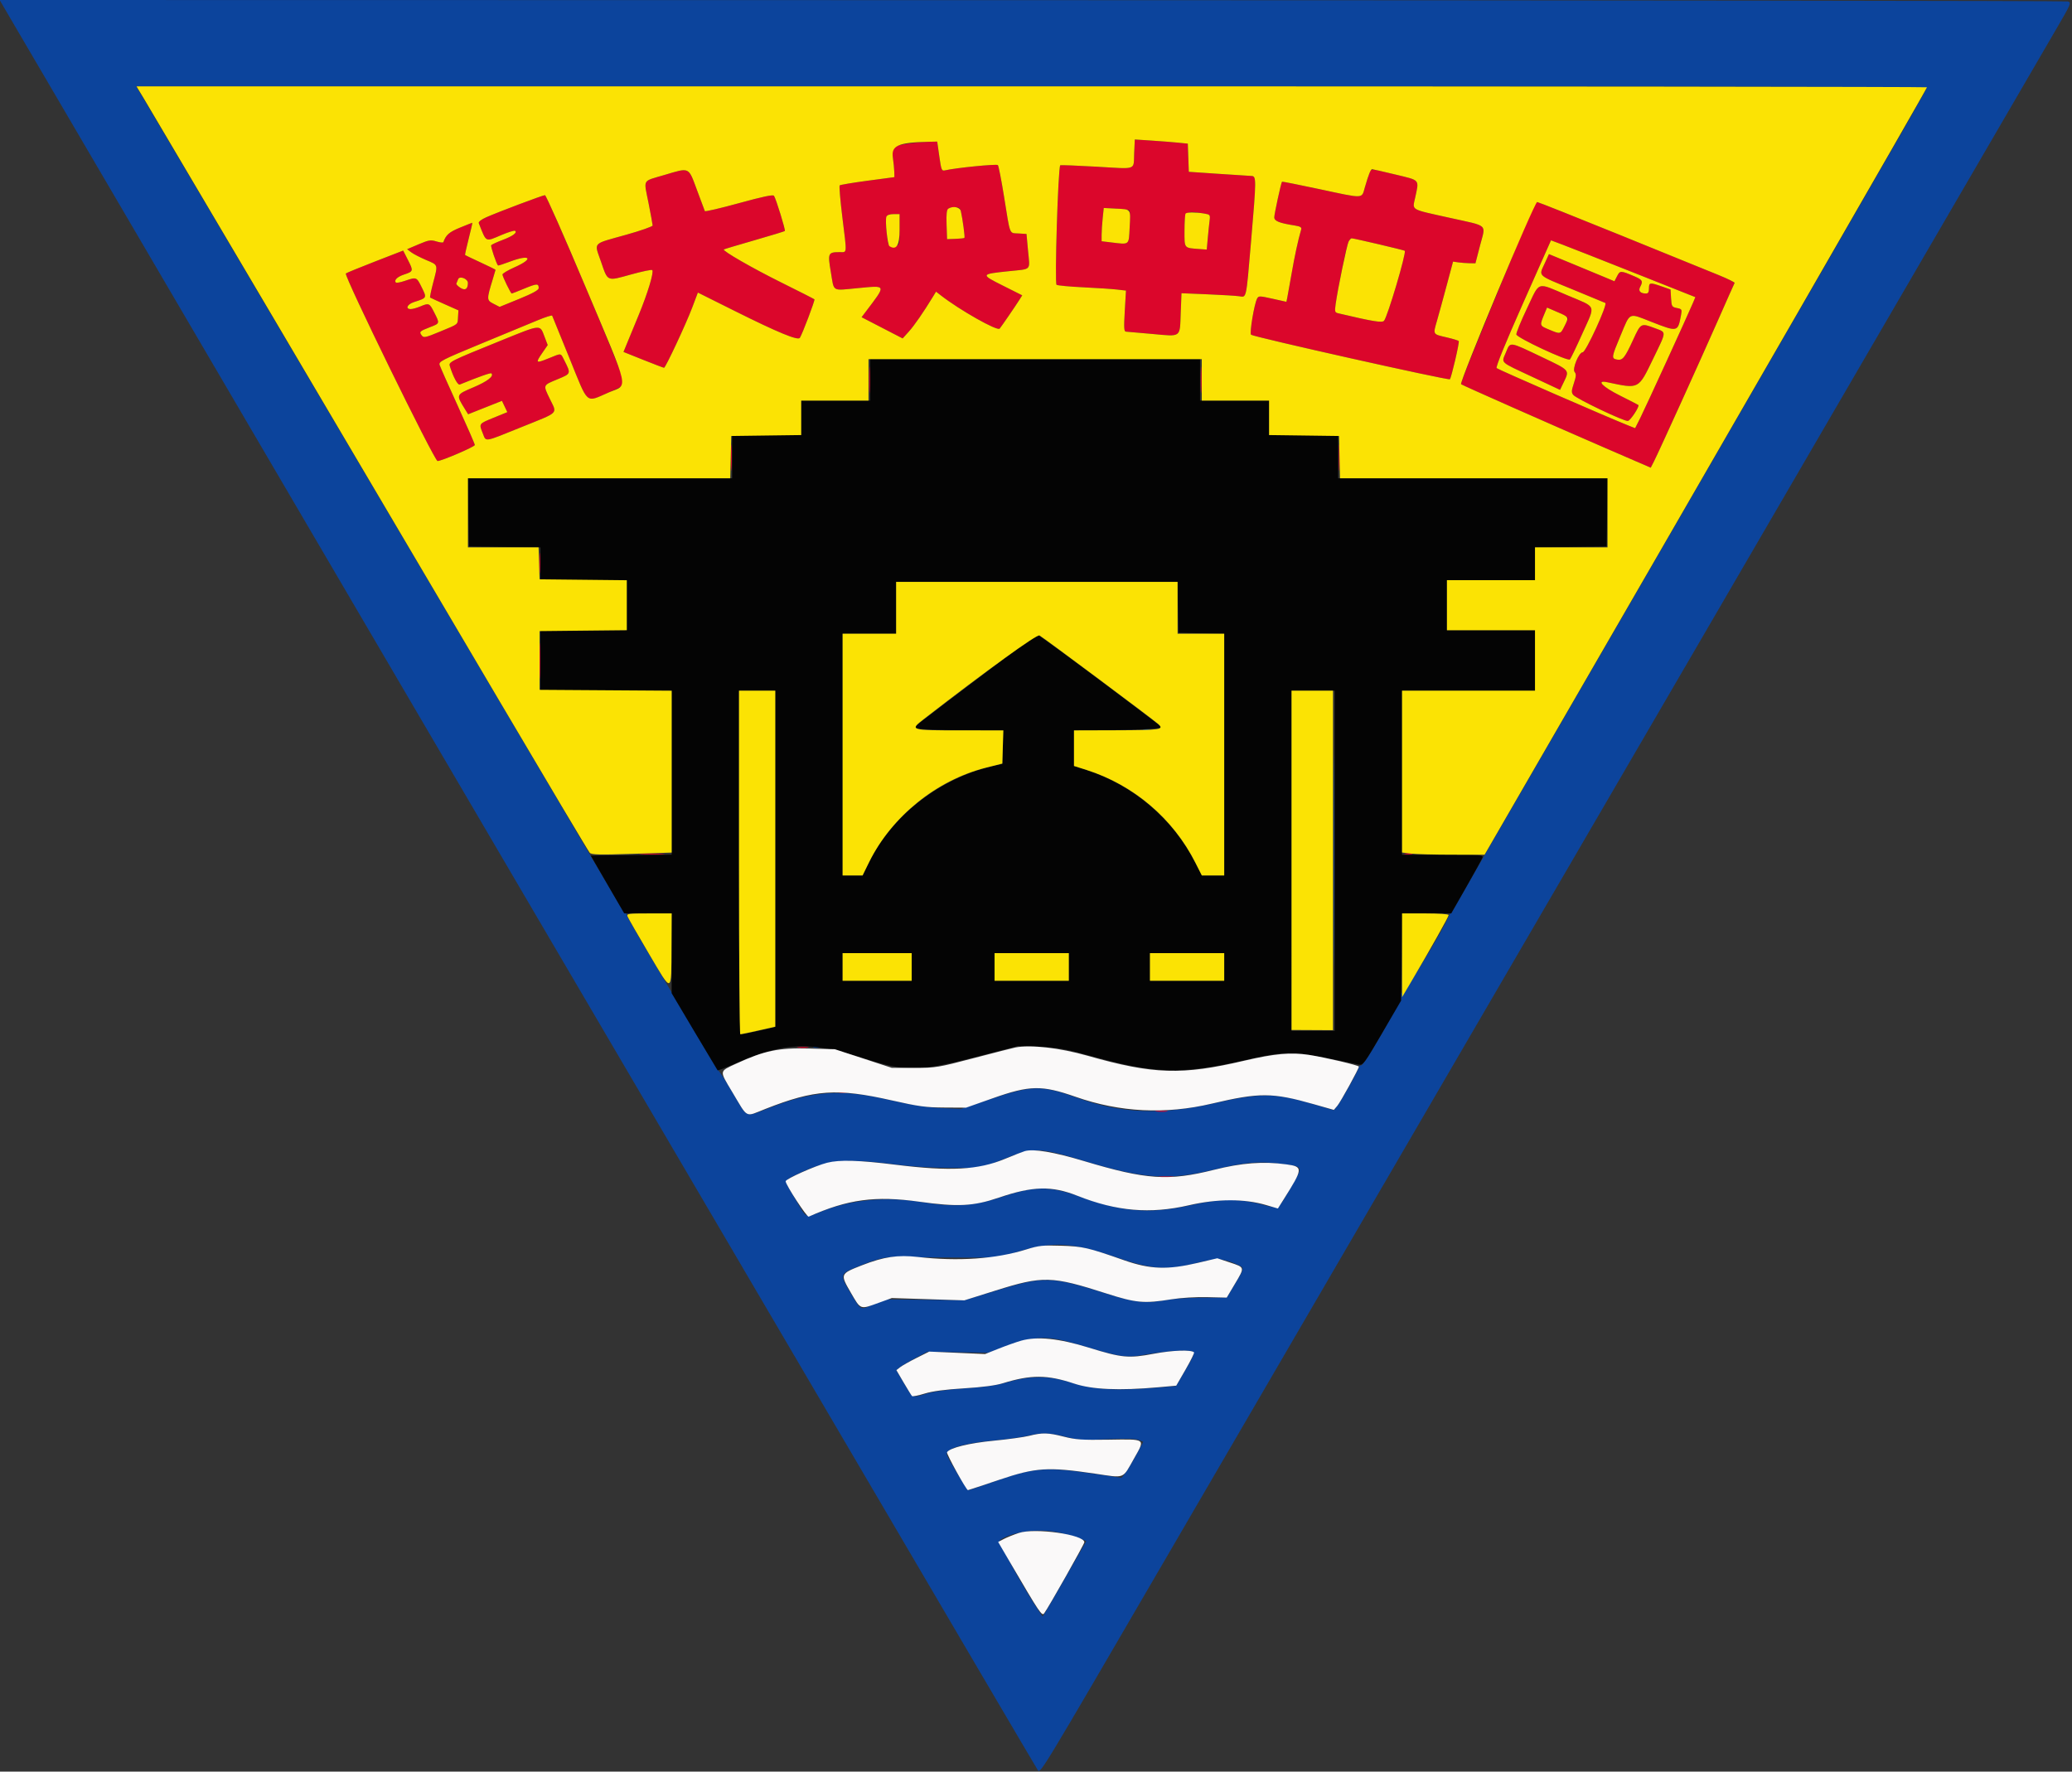 <svg id="svg" version="1.1" xmlns="http://www.w3.org/2000/svg" xmlns:xlink="http://www.w3.org/1999/xlink" width="400" height="342" viewBox="0, 0, 400,342"><rect x="0" y="0" width="400" height="342" fill="#333333" stroke="none"/><g id="svgg"><path id="path0" d="M0.856 1.583 C 1.361 2.454,16.321 27.992,34.100 58.333 C 51.879 88.675,72.578 124.000,80.097 136.833 C 87.617 149.667,99.049 169.167,105.504 180.167 C 111.958 191.167,132.990 227.017,152.242 259.833 C 183.847 313.709,199.452 340.269,200.319 341.667 C 200.826 342.484,200.560 342.923,224.582 301.667 C 237.232 279.942,255.229 249.042,264.576 233.000 C 302.794 167.404,357.333 73.731,378.498 37.333 C 387.079 22.575,395.416 8.250,397.024 5.500 C 399.788 0.772,399.907 0.488,399.223 0.283 C 398.826 0.164,308.823 0.052,199.218 0.033 L -0.063 -0.000 0.856 1.583 M371.890 17.139 C 371.663 17.731,366.915 26.023,351.069 53.500 C 330.768 88.703,290.430 158.522,287.999 162.667 C 286.762 164.775,284.510 168.675,282.994 171.333 C 281.479 173.992,280.137 176.242,280.012 176.333 C 279.887 176.425,279.684 176.772,279.561 177.105 C 278.732 179.348,270.830 192.307,270.618 191.771 C 270.445 191.331,270.374 191.462,270.357 192.252 C 270.329 193.518,263.446 205.667,262.756 205.667 C 262.524 205.667,262.333 205.812,262.333 205.989 C 262.333 206.452,258.959 212.537,258.167 213.504 L 257.500 214.318 253.608 213.174 C 246.087 210.966,243.326 210.940,234.333 212.995 C 224.344 215.279,216.391 214.965,208.024 211.957 C 201.027 209.442,199.319 209.469,191.044 212.233 L 185.500 214.084 181.667 213.911 C 178.842 213.783,176.210 213.368,171.667 212.334 C 162.341 210.212,157.075 210.554,148.643 213.830 C 143.734 215.737,144.416 215.985,141.641 211.282 C 140.304 209.019,139.039 207.017,138.828 206.833 C 138.617 206.650,136.459 203.125,134.033 199.000 C 128.840 190.172,129.949 192.049,125.015 183.737 C 122.807 180.018,121.000 176.843,121.000 176.682 C 121.000 176.521,120.875 176.339,120.723 176.278 C 120.570 176.217,119.396 174.367,118.114 172.167 C 114.445 165.872,27.284 18.254,26.742 17.417 L 26.257 16.667 199.164 16.667 C 348.255 16.667,372.046 16.732,371.890 17.139 M257.494 166.167 C 257.494 184.317,257.534 191.693,257.583 182.558 C 257.633 173.423,257.633 158.573,257.583 149.558 C 257.534 140.543,257.494 148.017,257.494 166.167 M220.750 140.896 C 221.071 140.980,221.596 140.980,221.917 140.896 C 222.237 140.813,221.975 140.744,221.333 140.744 C 220.692 140.744,220.429 140.813,220.750 140.896 M157.083 202.230 C 157.404 202.314,157.929 202.314,158.250 202.230 C 158.571 202.146,158.308 202.077,157.667 202.077 C 157.025 202.077,156.762 202.146,157.083 202.230 M208.833 223.986 C 220.677 227.576,225.548 227.928,234.282 225.822 C 240.212 224.392,242.887 224.140,246.903 224.633 C 251.771 225.231,251.633 224.981,249.320 229.023 C 246.671 233.652,247.052 233.426,243.500 232.491 C 239.159 231.348,235.465 231.396,229.780 232.667 C 222.069 234.391,216.676 233.988,208.719 231.095 C 202.775 228.934,199.824 228.920,193.500 231.021 C 188.115 232.810,184.251 233.096,178.462 232.134 C 171.276 230.940,164.482 231.525,158.684 233.836 C 155.333 235.172,155.823 235.396,153.532 231.481 C 151.243 227.573,151.195 228.002,154.083 226.602 C 159.623 223.915,163.403 223.566,173.167 224.838 C 176.066 225.215,180.043 225.452,183.667 225.461 L 189.500 225.477 193.833 223.731 C 199.431 221.476,200.622 221.496,208.833 223.986 M215.187 242.622 C 222.512 245.110,225.183 245.309,231.106 243.805 C 234.800 242.868,236.093 242.901,238.569 243.996 C 240.333 244.777,240.338 244.655,238.417 247.859 L 236.833 250.500 232.167 250.520 C 229.600 250.532,226.525 250.718,225.333 250.935 C 221.215 251.683,219.136 251.476,213.758 249.782 C 202.881 246.357,201.588 246.318,192.348 249.134 L 186.195 251.008 178.514 250.921 L 170.833 250.833 168.757 251.750 C 166.027 252.955,166.285 253.065,164.356 249.870 C 162.091 246.121,162.114 245.958,165.083 244.727 C 169.823 242.763,171.154 242.493,175.333 242.652 C 177.442 242.732,182.242 242.790,186.000 242.782 L 192.833 242.766 196.833 241.556 C 203.200 239.628,207.031 239.851,215.187 242.622 M208.000 259.515 C 216.471 262.055,217.291 262.179,221.115 261.504 C 225.146 260.792,229.653 260.520,230.292 260.949 C 230.658 261.195,230.375 261.894,228.894 264.412 L 227.037 267.566 223.435 267.866 C 215.558 268.523,211.242 268.296,207.167 267.009 C 202.531 265.545,199.159 265.496,194.500 266.826 C 192.327 267.447,190.075 267.776,186.333 268.020 C 183.092 268.231,180.340 268.601,178.948 269.012 C 175.993 269.884,176.269 270.005,174.543 267.083 L 173.017 264.500 173.759 263.924 C 174.166 263.607,175.522 262.806,176.772 262.144 L 179.044 260.941 184.939 261.045 L 190.833 261.150 194.667 259.744 C 199.776 257.869,202.364 257.825,208.000 259.515 M205.727 277.369 C 208.160 278.000,208.966 278.048,213.635 277.840 C 217.123 277.684,219.142 277.728,219.773 277.971 L 220.712 278.334 219.273 281.010 C 218.481 282.481,217.533 284.047,217.167 284.490 L 216.500 285.294 210.833 284.456 C 202.133 283.169,199.356 283.372,192.543 285.789 C 189.634 286.822,187.126 287.667,186.971 287.667 C 186.703 287.667,183.249 282.038,182.803 280.875 C 182.371 279.748,185.779 278.665,191.423 278.135 C 194.215 277.873,197.325 277.452,198.333 277.199 C 200.980 276.537,202.665 276.575,205.727 277.369 M205.142 296.015 C 206.572 296.389,208.184 296.877,208.723 297.098 L 209.704 297.500 205.993 304.000 C 203.952 307.575,202.055 310.853,201.778 311.284 L 201.274 312.067 200.519 310.950 C 197.519 306.512,192.620 297.567,193.040 297.295 C 195.780 295.521,201.105 294.957,205.142 296.015 " stroke="none" fill="#0c449c" fill-rule="evenodd"></path><path id="path1" d="M218.952 29.603 C 218.801 32.934,219.648 32.635,211.667 32.177 C 207.908 31.962,204.766 31.839,204.683 31.905 C 204.267 32.233,203.571 54.735,203.969 54.981 C 204.197 55.122,206.509 55.339,209.108 55.464 C 211.707 55.590,214.629 55.783,215.601 55.894 L 217.368 56.096 217.137 60.048 C 216.946 63.307,216.987 64.004,217.369 64.025 C 217.625 64.038,219.933 64.241,222.500 64.475 C 228.105 64.985,227.756 65.241,227.938 60.475 L 228.086 56.607 233.126 56.817 C 235.899 56.932,238.642 57.100,239.224 57.190 C 240.663 57.413,240.548 57.937,241.491 46.909 C 242.560 34.402,242.563 34.010,241.583 33.967 C 241.171 33.949,238.283 33.762,235.167 33.551 L 229.500 33.167 229.404 30.448 L 229.307 27.729 227.404 27.538 C 226.357 27.434,224.054 27.253,222.287 27.137 L 219.074 26.926 218.952 29.603 M175.500 27.699 C 172.217 28.167,172.068 28.295,172.365 30.384 C 172.504 31.365,172.629 32.623,172.642 33.181 L 172.667 34.195 167.489 34.886 C 164.642 35.266,162.216 35.673,162.099 35.790 C 161.982 35.907,162.214 38.664,162.615 41.918 C 163.523 49.293,163.572 48.666,162.083 48.672 C 159.849 48.681,159.770 48.859,160.391 52.508 C 161.063 56.457,160.468 56.103,165.621 55.621 C 171.216 55.097,171.143 54.872,167.111 60.201 L 166.328 61.236 170.292 63.285 L 174.256 65.333 175.454 64.008 C 176.502 62.847,178.306 60.238,180.134 57.235 L 180.702 56.303 181.601 57.004 C 185.259 59.855,192.534 63.970,192.984 63.442 C 193.311 63.058,196.075 59.026,196.769 57.922 L 197.342 57.010 193.608 55.137 C 189.272 52.963,189.286 52.926,194.657 52.364 C 199.267 51.882,198.828 52.336,198.467 48.422 L 198.167 45.167 196.615 45.066 C 194.796 44.949,195.067 45.648,193.812 37.833 C 193.312 34.717,192.784 32.034,192.640 31.872 C 192.411 31.615,184.490 32.402,182.455 32.884 C 181.792 33.041,181.715 32.856,181.337 30.193 L 180.931 27.333 179.216 27.374 C 178.272 27.396,176.600 27.543,175.500 27.699 M128.275 33.775 C 123.900 35.076,124.260 34.447,125.193 39.167 C 125.627 41.367,125.987 43.328,125.992 43.526 C 125.996 43.723,123.683 44.534,120.851 45.328 C 114.206 47.192,114.696 46.667,116.018 50.503 C 117.370 54.423,117.084 54.301,121.829 52.987 C 123.955 52.398,125.793 52.015,125.914 52.136 C 126.278 52.500,125.046 56.589,123.292 60.833 C 122.383 63.033,121.353 65.533,121.002 66.388 L 120.365 67.943 124.184 69.472 C 126.285 70.312,128.088 71.000,128.192 71.000 C 128.483 71.000,132.447 62.524,133.653 59.324 L 134.725 56.481 141.779 60.002 C 150.165 64.187,154.046 65.791,154.412 65.224 C 154.906 64.457,157.376 57.931,157.227 57.783 C 157.144 57.700,154.246 56.228,150.788 54.513 C 145.245 51.763,139.453 48.432,139.735 48.156 C 139.789 48.102,142.430 47.312,145.603 46.398 C 148.777 45.485,151.438 44.673,151.516 44.595 C 151.679 44.432,149.808 38.367,149.419 37.795 C 149.242 37.535,147.218 37.960,142.667 39.214 C 139.093 40.198,136.124 40.890,136.070 40.752 C 136.016 40.613,135.329 38.775,134.545 36.667 C 132.867 32.156,133.201 32.311,128.275 33.775 M264.338 33.488 C 264.166 33.940,263.784 35.140,263.489 36.155 C 262.832 38.413,263.498 38.388,254.627 36.492 C 250.747 35.662,247.537 35.025,247.493 35.075 C 247.309 35.289,246.000 41.311,246.000 41.945 C 246.000 42.679,246.948 43.062,249.925 43.530 C 251.025 43.703,251.314 43.878,251.193 44.294 C 250.600 46.324,249.934 49.392,249.340 52.833 C 248.960 55.033,248.579 57.155,248.494 57.548 L 248.338 58.262 245.662 57.666 C 243.147 57.105,242.968 57.103,242.683 57.637 C 242.128 58.673,241.186 64.321,241.518 64.619 C 242.002 65.051,279.631 73.480,279.896 73.215 C 280.193 72.919,281.795 66.017,281.611 65.833 C 281.495 65.718,280.467 65.406,279.326 65.139 C 276.540 64.489,276.630 64.641,277.414 61.913 C 277.795 60.586,278.648 57.475,279.310 55.000 L 280.513 50.500 281.506 50.647 C 282.053 50.728,283.025 50.803,283.667 50.814 L 284.833 50.833 285.739 47.339 C 286.825 43.146,287.486 43.742,279.872 42.049 C 272.111 40.324,272.665 40.646,273.196 38.167 C 273.968 34.561,274.222 34.862,269.407 33.697 C 264.304 32.463,264.721 32.480,264.338 33.488 M100.167 39.453 C 93.633 41.931,92.231 42.588,92.427 43.081 C 93.944 46.895,93.604 46.720,96.831 45.358 C 98.103 44.821,99.268 44.460,99.421 44.554 C 99.949 44.881,98.972 45.596,96.983 46.340 C 95.884 46.751,94.912 47.206,94.822 47.352 C 94.688 47.568,95.831 50.941,96.143 51.254 C 96.192 51.303,97.232 50.965,98.456 50.504 C 102.401 49.020,103.125 49.923,99.333 51.598 C 98.050 52.165,97.000 52.792,97.000 52.992 C 97.000 53.383,98.602 56.667,98.793 56.667 C 98.856 56.667,99.967 56.230,101.262 55.696 C 103.655 54.709,104.004 54.702,103.995 55.639 C 103.992 55.997,102.779 56.661,100.220 57.704 L 96.450 59.241 95.258 58.630 C 93.934 57.950,93.931 57.821,95.150 53.833 C 95.430 52.917,95.661 52.128,95.663 52.081 C 95.665 52.033,94.363 51.392,92.770 50.656 C 91.177 49.920,89.834 49.279,89.787 49.231 C 89.739 49.183,90.052 47.762,90.482 46.072 C 90.912 44.382,91.227 43.000,91.182 43.000 C 91.138 43.000,90.066 43.424,88.801 43.942 C 86.716 44.795,86.099 45.334,85.589 46.745 C 85.540 46.880,84.941 46.818,84.258 46.608 C 83.153 46.268,82.773 46.330,80.804 47.167 L 78.591 48.107 79.379 48.704 C 79.812 49.032,81.104 49.700,82.250 50.188 C 84.639 51.205,84.567 50.976,83.620 54.587 C 83.222 56.102,82.958 57.386,83.032 57.441 C 83.106 57.496,84.367 58.075,85.833 58.727 L 88.500 59.913 88.421 61.175 C 88.322 62.736,88.633 62.482,84.945 64.014 C 82.146 65.175,81.793 65.252,81.427 64.770 C 80.884 64.054,80.995 63.940,82.969 63.177 C 84.940 62.414,84.921 62.479,83.828 60.322 C 82.898 58.488,82.820 58.454,81.115 59.167 C 80.457 59.442,79.637 59.667,79.293 59.667 C 78.191 59.667,78.623 58.733,79.917 58.315 C 82.448 57.499,82.427 57.539,81.423 55.492 C 80.425 53.457,80.414 53.453,78.208 54.204 C 77.340 54.500,76.545 54.656,76.441 54.552 C 76.005 54.116,76.685 53.434,77.981 53.006 C 79.817 52.400,79.840 52.319,78.762 50.198 L 77.833 48.371 72.396 50.484 C 69.406 51.645,66.871 52.684,66.764 52.792 C 66.357 53.199,83.863 88.999,84.471 89.001 C 85.237 89.005,91.667 86.242,91.667 85.909 C 91.667 85.717,90.187 82.321,88.380 78.363 C 86.572 74.405,84.992 70.848,84.870 70.458 C 84.665 69.802,85.269 69.492,92.907 66.334 C 97.450 64.456,102.367 62.423,103.833 61.816 C 105.300 61.209,106.543 60.814,106.596 60.939 C 106.648 61.064,108.154 64.767,109.942 69.167 C 113.676 78.356,112.952 77.729,117.547 75.747 C 120.172 74.614,120.494 74.382,120.442 73.653 C 120.356 72.426,105.633 37.665,105.203 37.675 C 105.000 37.680,102.733 38.480,100.167 39.453 M295.570 40.917 C 294.642 42.998,287.274 60.848,283.980 68.995 C 282.857 71.774,281.993 74.104,282.060 74.171 C 282.239 74.350,299.034 81.782,309.588 86.353 L 318.676 90.289 319.301 89.061 C 320.270 87.159,328.223 69.633,331.657 61.833 C 333.352 57.983,334.796 54.738,334.866 54.621 C 334.936 54.504,333.532 53.813,331.746 53.085 C 312.521 45.241,297.013 39.000,296.749 39.000 C 296.570 39.000,296.040 39.862,295.570 40.917 M185.491 40.750 C 185.840 42.292,186.312 45.799,186.187 45.924 C 186.116 45.995,185.332 46.079,184.445 46.110 L 182.833 46.167 182.736 43.362 C 182.630 40.322,182.783 40.014,184.410 40.005 C 185.084 40.001,185.365 40.195,185.491 40.750 M218.038 40.617 C 218.150 40.736,218.169 42.221,218.080 43.917 C 217.896 47.420,218.138 47.231,214.417 46.784 L 212.667 46.574 212.667 45.336 C 212.667 44.655,212.760 43.209,212.873 42.124 L 213.079 40.149 215.456 40.275 C 216.764 40.344,217.925 40.498,218.038 40.617 M232.414 41.213 C 233.625 41.414,233.656 41.455,233.507 42.626 C 233.422 43.290,233.265 44.812,233.158 46.007 L 232.963 48.181 231.565 48.076 C 228.518 47.847,228.667 48.028,228.667 44.549 C 228.667 40.687,228.755 40.609,232.414 41.213 M173.667 44.327 C 173.667 47.224,173.640 47.327,172.852 47.525 C 171.605 47.838,171.408 47.527,171.156 44.838 C 170.862 41.699,171.001 41.333,172.490 41.333 L 173.667 41.333 173.667 44.327 M266.109 47.142 C 268.827 47.764,271.114 48.336,271.192 48.414 C 271.540 48.762,267.843 61.227,267.182 61.933 C 266.795 62.347,265.092 62.067,258.398 60.492 C 257.481 60.276,257.505 59.968,259.034 52.218 C 259.975 47.453,260.420 45.994,260.928 46.006 C 261.059 46.009,263.391 46.520,266.109 47.142 M315.560 52.707 L 327.287 57.364 326.820 58.481 C 325.903 60.676,317.573 78.869,316.626 80.746 L 315.661 82.659 314.247 82.097 C 310.238 80.504,289.202 71.335,288.928 71.061 C 288.725 70.858,290.578 66.308,294.015 58.569 L 299.420 46.396 301.627 47.224 C 302.840 47.679,309.110 50.146,315.560 52.707 M298.171 50.919 C 297.045 53.377,296.671 53.038,303.675 55.907 C 307.062 57.294,309.870 58.456,309.914 58.490 C 310.355 58.822,306.144 68.000,305.550 68.000 C 304.808 68.000,303.484 71.211,303.980 71.809 C 304.314 72.212,304.285 72.639,303.833 74.000 C 303.360 75.424,303.342 75.777,303.719 76.239 C 304.336 76.993,313.579 81.399,314.268 81.266 C 314.776 81.169,316.564 78.439,316.286 78.185 C 316.220 78.125,314.629 77.308,312.750 76.369 C 309.368 74.678,308.053 73.318,310.250 73.783 C 316.503 75.106,316.244 75.239,319.176 69.184 C 321.774 63.820,321.753 64.205,319.487 63.357 C 316.774 62.342,316.773 62.343,315.281 65.583 C 313.654 69.117,313.244 69.621,312.158 69.413 C 311.057 69.203,311.091 68.973,312.846 64.785 C 314.782 60.164,314.305 60.375,318.821 62.141 C 323.892 64.123,323.905 64.120,324.517 60.862 C 324.730 59.727,324.688 59.654,323.720 59.461 C 322.760 59.269,322.693 59.155,322.599 57.572 L 322.500 55.888 320.833 55.303 C 318.517 54.490,318.333 54.517,318.333 55.667 C 318.333 56.399,318.177 56.665,317.750 56.662 C 316.665 56.652,316.226 56.156,316.632 55.398 C 317.225 54.290,317.080 54.011,315.583 53.370 C 312.868 52.207,312.750 52.205,312.184 53.299 L 311.667 54.299 310.417 53.771 C 309.729 53.481,306.885 52.300,304.096 51.148 L 299.024 49.054 298.171 50.919 M90.328 54.637 C 90.317 55.830,89.786 56.155,88.851 55.542 C 88.371 55.228,88.035 54.865,88.105 54.735 C 88.174 54.606,88.324 54.238,88.437 53.919 C 88.700 53.180,90.336 53.801,90.328 54.637 M294.808 59.490 C 293.609 62.001,292.675 64.287,292.731 64.569 C 292.862 65.229,302.664 69.803,303.072 69.395 C 303.235 69.232,304.336 66.938,305.518 64.299 C 308.034 58.680,308.336 59.435,302.603 57.014 C 296.509 54.440,297.346 54.174,294.808 59.490 M302.667 61.401 C 302.667 61.923,301.328 64.333,301.038 64.333 C 300.883 64.333,299.982 64.012,299.037 63.619 C 297.178 62.847,297.190 62.890,298.201 60.468 L 298.657 59.379 300.662 60.244 C 301.764 60.720,302.667 61.241,302.667 61.401 M97.000 65.629 C 86.602 69.845,86.577 69.858,86.857 70.743 C 87.507 72.795,88.372 74.389,88.753 74.235 C 92.650 72.654,94.708 71.930,94.863 72.085 C 95.398 72.620,94.092 73.630,91.384 74.776 C 88.024 76.198,88.030 76.185,89.708 78.900 L 90.372 79.975 92.019 79.321 C 92.925 78.961,94.394 78.378,95.283 78.025 L 96.900 77.382 97.419 78.472 L 97.939 79.561 95.303 80.638 C 92.399 81.826,92.443 81.762,93.203 83.660 C 93.877 85.344,93.282 85.438,100.600 82.482 C 108.125 79.443,107.575 79.985,106.152 77.015 C 104.818 74.233,104.740 74.420,107.756 73.166 C 110.246 72.131,110.242 72.143,108.950 69.583 C 108.202 68.100,108.470 68.137,105.937 69.166 C 103.424 70.187,103.328 70.112,104.669 68.163 L 105.736 66.613 105.081 64.890 C 104.220 62.622,104.473 62.598,97.000 65.629 M290.714 68.038 C 289.832 70.161,289.388 69.751,295.833 72.767 L 301.167 75.263 301.912 73.715 C 303.010 71.436,303.069 71.504,297.765 68.979 C 291.219 65.862,291.597 65.913,290.714 68.038 M167.795 73.333 C 167.795 75.625,167.848 76.563,167.913 75.417 C 167.979 74.271,167.979 72.396,167.913 71.250 C 167.848 70.104,167.795 71.042,167.795 73.333 M231.795 73.333 C 231.795 75.625,231.848 76.563,231.913 75.417 C 231.979 74.271,231.979 72.396,231.913 71.250 C 231.848 70.104,231.795 71.042,231.795 73.333 M141.128 88.333 C 141.128 90.625,141.182 91.563,141.247 90.417 C 141.312 89.271,141.312 87.396,141.247 86.250 C 141.182 85.104,141.128 86.042,141.128 88.333 M258.462 88.333 C 258.462 90.625,258.515 91.563,258.580 90.417 C 258.645 89.271,258.645 87.396,258.580 86.250 C 258.515 85.104,258.462 86.042,258.462 88.333 M104.120 108.667 C 104.120 110.408,104.176 111.121,104.245 110.250 C 104.314 109.379,104.314 107.954,104.245 107.083 C 104.176 106.212,104.120 106.925,104.120 108.667 M104.136 127.500 C 104.136 130.617,104.186 131.937,104.248 130.433 C 104.309 128.930,104.310 126.380,104.248 124.766 C 104.187 123.153,104.137 124.383,104.136 127.500 M123.930 164.914 C 125.083 164.979,126.883 164.979,127.930 164.913 C 128.977 164.847,128.033 164.793,125.833 164.794 C 123.633 164.795,122.777 164.849,123.930 164.914 M271.254 164.902 C 271.669 164.982,272.269 164.979,272.587 164.896 C 272.906 164.812,272.567 164.747,271.833 164.751 C 271.100 164.754,270.839 164.823,271.254 164.902 M154.083 202.239 C 154.587 202.315,155.412 202.315,155.917 202.239 C 156.421 202.162,156.008 202.100,155.000 202.100 C 153.992 202.100,153.579 202.162,154.083 202.239 M161.917 210.902 C 162.329 210.981,163.004 210.981,163.417 210.902 C 163.829 210.822,163.492 210.757,162.667 210.757 C 161.842 210.757,161.504 210.822,161.917 210.902 M223.256 214.575 C 223.855 214.649,224.755 214.648,225.256 214.572 C 225.757 214.495,225.267 214.435,224.167 214.437 C 223.067 214.438,222.657 214.501,223.256 214.575 M223.909 227.241 C 224.501 227.314,225.551 227.315,226.243 227.243 C 226.934 227.171,226.450 227.111,225.167 227.109 C 223.883 227.108,223.317 227.167,223.909 227.241 " stroke="none" fill="#db062b" fill-rule="evenodd"></path><path id="path2" d="M168.000 73.333 L 168.000 77.333 161.333 77.333 L 154.667 77.333 154.667 80.667 L 154.667 84.000 148.000 84.000 L 141.333 84.000 141.333 88.167 L 141.333 92.333 115.826 92.333 L 90.319 92.333 90.410 98.917 L 90.500 105.500 97.417 105.590 L 104.333 105.680 104.333 108.840 L 104.333 112.000 112.667 112.000 L 121.000 112.000 121.000 116.833 L 121.000 121.667 112.667 121.667 L 104.333 121.667 104.333 127.500 L 104.333 133.333 117.000 133.333 L 129.667 133.333 129.667 149.161 L 129.667 164.988 121.854 165.077 L 114.041 165.167 117.270 170.743 L 120.500 176.318 125.083 176.326 L 129.667 176.333 129.667 184.039 L 129.667 191.746 134.046 199.123 C 136.454 203.180,138.473 206.556,138.532 206.625 C 138.592 206.695,140.033 206.145,141.737 205.405 C 151.545 201.142,156.210 200.958,167.065 204.406 C 175.029 206.935,177.397 206.892,188.500 204.017 L 196.500 201.945 200.667 202.107 C 204.421 202.252,205.509 202.454,211.667 204.142 C 223.170 207.296,228.344 207.391,240.333 204.667 C 248.712 202.763,249.476 202.793,262.333 205.533 C 263.111 205.699,263.412 205.291,266.824 199.439 L 270.481 193.167 270.607 184.750 L 270.733 176.333 275.450 176.331 L 280.167 176.329 283.064 171.248 C 284.657 168.453,286.061 165.904,286.183 165.583 C 286.390 165.038,285.892 165.000,278.536 165.000 L 270.667 165.000 270.667 149.167 L 270.667 133.333 283.500 133.333 L 296.333 133.333 296.333 127.500 L 296.333 121.667 287.833 121.667 L 279.333 121.667 279.333 116.833 L 279.333 112.000 287.833 112.000 L 296.333 112.000 296.333 108.840 L 296.333 105.680 303.250 105.590 L 310.167 105.500 310.257 98.917 L 310.347 92.333 284.340 92.333 L 258.333 92.333 258.333 88.167 L 258.333 84.000 251.667 84.000 L 245.000 84.000 245.000 80.667 L 245.000 77.333 238.333 77.333 L 231.667 77.333 231.667 73.333 L 231.667 69.333 199.833 69.333 L 168.000 69.333 168.000 73.333 M227.408 117.250 L 227.500 122.167 231.917 122.260 L 236.333 122.353 236.333 145.676 L 236.333 169.000 234.189 169.000 L 232.045 169.000 230.459 165.991 C 226.087 157.700,218.324 151.288,209.250 148.473 L 207.333 147.878 207.333 144.439 L 207.333 141.000 213.583 140.959 C 217.021 140.936,220.883 140.823,222.167 140.709 L 224.500 140.500 219.000 136.335 C 212.133 131.136,205.170 125.956,202.325 123.930 L 200.150 122.382 190.143 129.941 C 184.639 134.098,179.277 138.175,178.226 139.000 L 176.315 140.500 177.741 140.725 C 178.525 140.849,182.435 140.962,186.429 140.975 L 193.691 141.000 193.595 144.238 L 193.500 147.476 192.167 147.766 C 181.393 150.108,171.785 157.654,167.360 167.250 L 166.553 169.000 164.610 169.000 L 162.667 169.000 162.667 145.667 L 162.667 122.333 167.833 122.333 L 173.000 122.333 173.000 117.333 L 173.000 112.333 200.158 112.333 L 227.316 112.333 227.408 117.250 M149.667 165.792 L 149.667 198.251 146.583 198.961 C 144.887 199.352,143.313 199.670,143.083 199.669 C 142.753 199.667,142.667 192.810,142.667 166.500 L 142.667 133.333 146.167 133.333 L 149.667 133.333 149.667 165.792 M257.667 166.167 L 257.667 199.000 253.500 199.000 L 249.333 199.000 249.333 166.167 L 249.333 133.333 253.500 133.333 L 257.667 133.333 257.667 166.167 M176.000 186.667 L 176.000 189.333 169.333 189.333 L 162.667 189.333 162.667 186.667 L 162.667 184.000 169.333 184.000 L 176.000 184.000 176.000 186.667 M206.333 186.667 L 206.333 189.333 199.167 189.333 L 192.000 189.333 192.000 186.667 L 192.000 184.000 199.167 184.000 L 206.333 184.000 206.333 186.667 M236.333 186.667 L 236.333 189.333 229.167 189.333 L 222.000 189.333 222.000 186.667 L 222.000 184.000 229.167 184.000 L 236.333 184.000 236.333 186.667 " stroke="none" fill="#040404" fill-rule="evenodd"></path><path id="path3" d="M27.806 19.083 C 29.405 21.735,69.571 89.783,96.423 135.333 C 105.772 151.192,113.612 164.372,113.845 164.623 C 114.195 164.999,115.643 165.036,121.969 164.834 L 129.667 164.589 129.667 148.965 L 129.667 133.341 116.917 133.254 L 104.167 133.167 104.167 127.500 L 104.167 121.833 112.583 121.744 L 121.000 121.655 121.000 116.833 L 121.000 112.011 112.583 111.922 L 104.167 111.833 104.071 108.750 L 103.975 105.667 97.154 105.667 L 90.333 105.667 90.333 99.000 L 90.333 92.333 115.656 92.333 L 140.979 92.333 141.073 88.250 L 141.167 84.167 147.917 84.076 L 154.667 83.986 154.667 80.660 L 154.667 77.333 161.167 77.333 L 167.667 77.333 167.667 73.333 L 167.667 69.333 199.833 69.333 L 232.000 69.333 232.000 73.333 L 232.000 77.333 238.500 77.333 L 245.000 77.333 245.000 80.660 L 245.000 83.986 251.750 84.076 L 258.500 84.167 258.594 88.250 L 258.687 92.333 284.510 92.333 L 310.333 92.333 310.333 99.000 L 310.333 105.667 303.333 105.667 L 296.333 105.667 296.333 108.833 L 296.333 112.000 287.833 112.000 L 279.333 112.000 279.333 116.833 L 279.333 121.667 287.833 121.667 L 296.333 121.667 296.333 127.500 L 296.333 133.333 283.500 133.333 L 270.667 133.333 270.667 148.954 L 270.667 164.574 272.417 164.784 C 273.379 164.900,276.964 164.996,280.382 164.997 L 286.598 165.000 289.250 160.417 C 333.353 84.199,372.000 17.148,372.000 16.849 C 372.000 16.749,294.228 16.667,199.174 16.667 L 26.348 16.667 27.806 19.083 M227.404 27.538 L 229.307 27.729 229.404 30.448 L 229.500 33.167 235.167 33.551 C 238.283 33.762,241.171 33.949,241.583 33.967 C 242.563 34.010,242.560 34.402,241.491 46.909 C 240.548 57.937,240.663 57.413,239.224 57.190 C 238.642 57.100,235.899 56.932,233.126 56.817 L 228.086 56.607 227.938 60.475 C 227.756 65.241,228.105 64.985,222.500 64.475 C 219.933 64.241,217.625 64.038,217.369 64.025 C 216.987 64.004,216.946 63.307,217.137 60.048 L 217.368 56.096 215.601 55.894 C 214.629 55.783,211.707 55.590,209.108 55.464 C 206.509 55.339,204.197 55.122,203.969 54.981 C 203.571 54.735,204.267 32.233,204.683 31.905 C 204.766 31.839,207.908 31.962,211.667 32.177 C 219.648 32.635,218.801 32.934,218.952 29.603 L 219.074 26.926 222.287 27.137 C 224.054 27.253,226.357 27.434,227.404 27.538 M181.337 30.193 C 181.715 32.856,181.792 33.041,182.455 32.884 C 184.490 32.402,192.411 31.615,192.640 31.872 C 192.784 32.034,193.312 34.717,193.812 37.833 C 195.067 45.648,194.796 44.949,196.615 45.066 L 198.167 45.167 198.467 48.422 C 198.828 52.336,199.267 51.882,194.657 52.364 C 189.286 52.926,189.272 52.963,193.608 55.137 L 197.342 57.010 196.769 57.922 C 196.075 59.026,193.311 63.058,192.984 63.442 C 192.534 63.970,185.259 59.855,181.601 57.004 L 180.702 56.303 180.134 57.235 C 178.306 60.238,176.502 62.847,175.454 64.008 L 174.256 65.333 170.292 63.285 L 166.328 61.236 167.111 60.201 C 171.143 54.872,171.216 55.097,165.621 55.621 C 160.468 56.103,161.063 56.457,160.391 52.508 C 159.770 48.859,159.849 48.681,162.083 48.672 C 163.572 48.666,163.523 49.293,162.615 41.918 C 162.214 38.664,161.982 35.907,162.099 35.790 C 162.216 35.673,164.642 35.266,167.489 34.886 L 172.667 34.195 172.642 33.181 C 172.629 32.623,172.504 31.365,172.365 30.384 C 172.041 28.106,173.393 27.512,179.216 27.374 L 180.931 27.333 181.337 30.193 M134.545 36.667 C 135.329 38.775,136.016 40.613,136.070 40.752 C 136.124 40.890,139.093 40.198,142.667 39.214 C 147.218 37.960,149.242 37.535,149.419 37.795 C 149.808 38.367,151.679 44.432,151.516 44.595 C 151.438 44.673,148.777 45.485,145.603 46.398 C 142.430 47.312,139.789 48.102,139.735 48.156 C 139.453 48.432,145.245 51.763,150.788 54.513 C 154.246 56.228,157.144 57.700,157.227 57.783 C 157.376 57.931,154.906 64.457,154.412 65.224 C 154.046 65.791,150.165 64.187,141.779 60.002 L 134.725 56.481 133.653 59.324 C 132.447 62.524,128.483 71.000,128.192 71.000 C 128.088 71.000,126.285 70.312,124.184 69.472 L 120.365 67.943 121.002 66.388 C 121.353 65.533,122.383 63.033,123.292 60.833 C 125.046 56.589,126.278 52.500,125.914 52.136 C 125.793 52.015,123.955 52.398,121.829 52.987 C 117.084 54.301,117.370 54.423,116.018 50.503 C 114.696 46.667,114.206 47.192,120.851 45.328 C 123.683 44.534,125.996 43.723,125.992 43.526 C 125.987 43.328,125.627 41.367,125.193 39.167 C 124.260 34.447,123.900 35.076,128.275 33.775 C 133.201 32.311,132.867 32.156,134.545 36.667 M269.407 33.697 C 274.222 34.862,273.968 34.561,273.196 38.167 C 272.665 40.646,272.111 40.324,279.872 42.049 C 287.486 43.742,286.825 43.146,285.739 47.339 L 284.833 50.833 283.667 50.814 C 283.025 50.803,282.053 50.728,281.506 50.647 L 280.513 50.500 279.310 55.000 C 278.648 57.475,277.795 60.586,277.414 61.913 C 276.630 64.641,276.540 64.489,279.326 65.139 C 280.467 65.406,281.495 65.718,281.611 65.833 C 281.795 66.017,280.193 72.919,279.896 73.215 C 279.631 73.480,242.002 65.051,241.518 64.619 C 241.186 64.321,242.128 58.673,242.683 57.637 C 242.968 57.103,243.147 57.105,245.662 57.666 L 248.338 58.262 248.494 57.548 C 248.579 57.155,248.960 55.033,249.340 52.833 C 249.934 49.392,250.600 46.324,251.193 44.294 C 251.314 43.878,251.025 43.703,249.925 43.530 C 246.948 43.062,246.000 42.679,246.000 41.945 C 246.000 41.311,247.309 35.289,247.493 35.075 C 247.537 35.025,250.747 35.662,254.627 36.492 C 263.498 38.388,262.832 38.413,263.489 36.155 C 264.233 33.597,264.609 32.667,264.898 32.667 C 265.035 32.667,267.064 33.130,269.407 33.697 M112.979 55.250 C 121.768 76.117,121.322 74.118,117.547 75.747 C 112.952 77.729,113.676 78.356,109.942 69.167 C 108.154 64.767,106.648 61.064,106.596 60.939 C 106.543 60.814,105.300 61.209,103.833 61.816 C 102.367 62.423,97.450 64.456,92.907 66.334 C 85.269 69.492,84.665 69.802,84.870 70.458 C 84.992 70.848,86.572 74.405,88.380 78.363 C 90.187 82.321,91.667 85.717,91.667 85.909 C 91.667 86.242,85.237 89.005,84.471 89.001 C 83.863 88.999,66.357 53.199,66.764 52.792 C 66.871 52.684,69.406 51.645,72.396 50.484 L 77.833 48.371 78.762 50.198 C 79.840 52.319,79.817 52.400,77.981 53.006 C 76.685 53.434,76.005 54.116,76.441 54.552 C 76.545 54.656,77.340 54.500,78.208 54.204 C 80.414 53.453,80.425 53.457,81.423 55.492 C 82.427 57.539,82.448 57.499,79.917 58.315 C 78.623 58.733,78.191 59.667,79.293 59.667 C 79.637 59.667,80.457 59.442,81.115 59.167 C 82.820 58.454,82.898 58.488,83.828 60.322 C 84.921 62.479,84.940 62.414,82.969 63.177 C 80.995 63.940,80.884 64.054,81.427 64.770 C 81.793 65.252,82.146 65.175,84.945 64.014 C 88.633 62.482,88.322 62.736,88.421 61.175 L 88.500 59.913 85.833 58.727 C 84.367 58.075,83.106 57.496,83.032 57.441 C 82.958 57.386,83.222 56.102,83.620 54.587 C 84.567 50.976,84.639 51.205,82.250 50.188 C 81.104 49.700,79.812 49.032,79.379 48.704 L 78.591 48.107 80.804 47.167 C 82.773 46.330,83.153 46.268,84.258 46.608 C 84.941 46.818,85.540 46.880,85.589 46.745 C 86.099 45.334,86.716 44.795,88.801 43.942 C 90.066 43.424,91.138 43.000,91.182 43.000 C 91.227 43.000,90.912 44.382,90.482 46.072 C 90.052 47.762,89.739 49.183,89.787 49.231 C 89.834 49.279,91.177 49.920,92.770 50.656 C 94.363 51.392,95.665 52.033,95.663 52.081 C 95.661 52.128,95.430 52.917,95.150 53.833 C 93.931 57.821,93.934 57.950,95.258 58.630 L 96.450 59.241 100.220 57.704 C 102.779 56.661,103.992 55.997,103.995 55.639 C 104.004 54.702,103.655 54.709,101.262 55.696 C 99.967 56.230,98.856 56.667,98.793 56.667 C 98.602 56.667,97.000 53.383,97.000 52.992 C 97.000 52.792,98.050 52.165,99.333 51.598 C 103.125 49.923,102.401 49.020,98.456 50.504 C 97.232 50.965,96.192 51.303,96.143 51.254 C 95.831 50.941,94.688 47.568,94.822 47.352 C 94.912 47.206,95.884 46.751,96.983 46.340 C 98.972 45.596,99.949 44.881,99.421 44.554 C 99.268 44.460,98.103 44.821,96.831 45.358 C 93.604 46.720,93.944 46.895,92.427 43.081 C 92.325 42.824,92.888 42.383,93.880 41.942 C 96.201 40.912,104.764 37.685,105.203 37.675 C 105.407 37.670,108.906 45.579,112.979 55.250 M312.787 45.380 C 321.429 48.889,329.961 52.356,331.746 53.085 C 333.532 53.813,334.936 54.504,334.866 54.621 C 334.796 54.738,333.352 57.983,331.657 61.833 C 328.223 69.633,320.270 87.159,319.301 89.061 L 318.676 90.289 309.588 86.353 C 299.034 81.782,282.239 74.350,282.060 74.171 C 281.685 73.796,296.218 39.000,296.749 39.000 C 296.928 39.000,304.145 41.871,312.787 45.380 M183.069 40.284 C 182.759 40.480,182.665 41.343,182.736 43.362 L 182.833 46.167 184.445 46.110 C 185.332 46.079,186.116 45.995,186.187 45.924 C 186.312 45.799,185.840 42.292,185.491 40.750 C 185.313 39.966,183.976 39.708,183.069 40.284 M212.873 42.124 C 212.760 43.209,212.667 44.655,212.667 45.336 L 212.667 46.574 214.417 46.784 C 218.138 47.231,217.896 47.420,218.080 43.917 C 218.274 40.235,218.415 40.432,215.456 40.275 L 213.079 40.149 212.873 42.124 M228.889 41.222 C 228.767 41.344,228.667 42.842,228.667 44.549 C 228.667 48.028,228.518 47.847,231.565 48.076 L 232.963 48.181 233.158 46.007 C 233.265 44.812,233.422 43.290,233.507 42.626 C 233.656 41.455,233.625 41.414,232.414 41.213 C 230.769 40.942,229.165 40.946,228.889 41.222 M171.118 41.841 C 170.836 42.575,171.330 47.292,171.714 47.529 C 173.065 48.365,173.667 47.379,173.667 44.327 L 173.667 41.333 172.490 41.333 C 171.743 41.333,171.241 41.519,171.118 41.841 M260.350 46.635 C 260.010 47.271,258.245 55.791,257.843 58.739 C 257.646 60.189,257.689 60.325,258.398 60.492 C 265.092 62.067,266.795 62.347,267.182 61.933 C 267.843 61.227,271.540 48.762,271.192 48.414 C 271.056 48.279,261.419 46.017,260.928 46.006 C 260.797 46.003,260.537 46.286,260.350 46.635 M294.015 58.569 C 290.578 66.308,288.725 70.858,288.928 71.061 C 289.202 71.335,310.238 80.504,314.247 82.097 L 315.661 82.659 316.626 80.746 C 317.573 78.869,325.903 60.676,326.820 58.481 L 327.287 57.364 315.560 52.707 C 309.110 50.146,302.840 47.679,301.627 47.224 L 299.420 46.396 294.015 58.569 M310.417 53.771 L 311.667 54.299 312.184 53.299 C 312.750 52.205,312.868 52.207,315.583 53.370 C 317.080 54.011,317.225 54.290,316.632 55.398 C 316.226 56.156,316.665 56.652,317.750 56.662 C 318.177 56.665,318.333 56.399,318.333 55.667 C 318.333 54.517,318.517 54.490,320.833 55.303 L 322.500 55.888 322.599 57.572 C 322.693 59.155,322.760 59.269,323.720 59.461 C 324.688 59.654,324.730 59.727,324.517 60.862 C 323.905 64.120,323.892 64.123,318.821 62.141 C 314.305 60.375,314.782 60.164,312.846 64.785 C 311.091 68.973,311.057 69.203,312.158 69.413 C 313.244 69.621,313.654 69.117,315.281 65.583 C 316.773 62.343,316.774 62.342,319.487 63.357 C 321.753 64.205,321.774 63.820,319.176 69.184 C 316.244 75.239,316.503 75.106,310.250 73.783 C 308.053 73.318,309.368 74.678,312.750 76.369 C 314.629 77.308,316.220 78.125,316.286 78.185 C 316.564 78.439,314.776 81.169,314.268 81.266 C 313.579 81.399,304.336 76.993,303.719 76.239 C 303.342 75.777,303.360 75.424,303.833 74.000 C 304.285 72.639,304.314 72.212,303.980 71.809 C 303.484 71.211,304.808 68.000,305.550 68.000 C 306.144 68.000,310.355 58.822,309.914 58.490 C 309.870 58.456,307.062 57.294,303.675 55.907 C 296.671 53.038,297.045 53.377,298.171 50.919 L 299.024 49.054 304.096 51.148 C 306.885 52.300,309.729 53.481,310.417 53.771 M88.437 53.919 C 88.324 54.238,88.174 54.606,88.105 54.735 C 88.035 54.865,88.371 55.228,88.851 55.542 C 89.786 56.155,90.317 55.830,90.328 54.637 C 90.336 53.801,88.700 53.180,88.437 53.919 M302.603 57.014 C 308.336 59.435,308.034 58.680,305.518 64.299 C 304.336 66.938,303.235 69.232,303.072 69.395 C 302.664 69.803,292.862 65.229,292.731 64.569 C 292.675 64.287,293.609 62.001,294.808 59.490 C 297.346 54.174,296.509 54.440,302.603 57.014 M298.201 60.468 C 297.190 62.890,297.178 62.847,299.037 63.619 C 301.262 64.544,301.207 64.555,301.993 63.013 C 302.915 61.206,302.922 61.219,300.662 60.244 L 298.657 59.379 298.201 60.468 M105.081 64.890 L 105.736 66.613 104.669 68.163 C 103.328 70.112,103.424 70.187,105.937 69.166 C 108.470 68.137,108.202 68.100,108.950 69.583 C 110.242 72.143,110.246 72.131,107.756 73.166 C 104.740 74.420,104.818 74.233,106.152 77.015 C 107.575 79.985,108.125 79.443,100.600 82.482 C 93.282 85.438,93.877 85.344,93.203 83.660 C 92.443 81.762,92.399 81.826,95.303 80.638 L 97.939 79.561 97.419 78.472 L 96.900 77.382 95.283 78.025 C 94.394 78.378,92.925 78.961,92.019 79.321 L 90.372 79.975 89.708 78.900 C 88.030 76.185,88.024 76.198,91.384 74.776 C 94.092 73.630,95.398 72.620,94.863 72.085 C 94.708 71.930,92.650 72.654,88.753 74.235 C 88.372 74.389,87.507 72.795,86.857 70.743 C 86.577 69.858,86.602 69.845,97.000 65.629 C 104.473 62.598,104.220 62.622,105.081 64.890 M297.765 68.979 C 303.069 71.504,303.010 71.436,301.912 73.715 L 301.167 75.263 295.833 72.767 C 289.388 69.751,289.832 70.161,290.714 68.038 C 291.597 65.913,291.219 65.862,297.765 68.979 M173.000 117.333 L 173.000 122.333 167.833 122.333 L 162.667 122.333 162.667 145.667 L 162.667 169.000 164.594 169.000 L 166.520 169.000 167.795 166.417 C 172.136 157.618,180.815 150.606,190.345 148.199 L 193.500 147.402 193.595 144.201 L 193.691 141.000 185.429 140.995 C 175.638 140.989,175.565 140.966,178.372 138.794 C 190.575 129.348,200.180 122.406,200.676 122.672 C 201.433 123.077,222.652 138.912,223.600 139.779 C 224.775 140.855,224.108 140.950,215.250 140.977 L 207.333 141.000 207.333 144.434 L 207.333 147.869 209.750 148.637 C 218.866 151.536,226.494 158.042,230.792 166.583 L 232.008 169.000 234.171 169.000 L 236.333 169.000 236.333 145.667 L 236.333 122.333 231.833 122.333 L 227.333 122.333 227.333 117.333 L 227.333 112.333 200.167 112.333 L 173.000 112.333 173.000 117.333 M142.667 166.500 C 142.667 184.742,142.778 199.667,142.913 199.667 C 143.049 199.667,144.624 199.336,146.413 198.933 L 149.667 198.199 149.667 165.766 L 149.667 133.333 146.167 133.333 L 142.667 133.333 142.667 166.500 M249.333 166.083 L 249.334 198.833 253.333 198.854 L 257.333 198.875 257.333 166.104 L 257.333 133.333 253.333 133.333 L 249.333 133.333 249.333 166.083 M121.149 176.917 C 121.270 177.237,123.123 180.473,125.267 184.106 C 129.846 191.864,129.586 191.945,129.633 182.750 L 129.667 176.333 125.298 176.333 C 121.275 176.333,120.946 176.380,121.149 176.917 M270.670 184.417 L 270.674 192.500 272.541 189.333 C 276.192 183.140,279.667 176.954,279.667 176.646 C 279.667 176.467,277.746 176.333,275.167 176.333 L 270.667 176.333 270.670 184.417 M162.667 186.667 L 162.667 189.333 169.333 189.333 L 176.000 189.333 176.000 186.667 L 176.000 184.000 169.333 184.000 L 162.667 184.000 162.667 186.667 M192.000 186.667 L 192.000 189.333 199.167 189.333 L 206.333 189.333 206.333 186.667 L 206.333 184.000 199.167 184.000 L 192.000 184.000 192.000 186.667 M222.000 186.667 L 222.000 189.333 229.167 189.333 L 236.333 189.333 236.333 186.667 L 236.333 184.000 229.167 184.000 L 222.000 184.000 222.000 186.667 " stroke="none" fill="#fbe304" fill-rule="evenodd"></path><path id="path4" d="M196.000 202.216 C 195.542 202.305,191.942 203.226,188.000 204.262 C 181.058 206.085,180.697 206.145,176.500 206.145 L 172.167 206.146 166.667 204.347 L 161.167 202.549 156.103 202.412 C 150.307 202.254,147.542 202.831,142.149 205.323 C 138.792 206.874,138.834 206.588,141.350 210.795 C 144.486 216.036,143.741 215.657,147.780 214.067 C 157.284 210.327,161.589 210.038,172.167 212.429 C 177.370 213.605,178.720 213.788,182.333 213.809 L 186.500 213.833 191.667 212.011 C 198.831 209.484,201.096 209.446,207.667 211.744 C 216.213 214.732,224.967 215.169,233.938 213.053 C 243.134 210.884,245.643 210.896,253.567 213.146 L 257.500 214.263 258.170 213.476 C 258.797 212.741,262.333 206.312,262.333 205.909 C 262.333 205.658,255.751 204.112,252.667 203.637 C 249.223 203.108,246.026 203.399,240.167 204.774 C 228.164 207.593,222.671 207.418,209.970 203.812 C 204.533 202.268,198.974 201.633,196.000 202.216 M197.833 222.222 C 197.467 222.324,195.757 222.993,194.033 223.709 C 188.851 225.860,183.419 226.155,172.953 224.856 C 165.783 223.965,162.071 223.857,159.667 224.467 C 157.369 225.051,151.667 227.597,151.667 228.040 C 151.667 228.711,155.781 235.025,156.120 234.874 C 163.656 231.514,168.980 230.794,177.463 231.985 C 184.849 233.022,187.916 232.866,192.801 231.205 C 199.415 228.956,203.028 228.871,208.004 230.846 C 215.556 233.843,222.042 234.395,229.500 232.674 C 234.999 231.405,240.218 231.390,244.432 232.632 L 246.697 233.299 247.792 231.566 C 251.592 225.554,251.619 225.225,248.336 224.778 C 243.849 224.168,239.763 224.478,234.333 225.839 C 225.587 228.032,221.282 227.743,209.321 224.158 C 203.394 222.381,199.568 221.736,197.833 222.222 M198.167 241.191 C 192.231 243.045,184.996 243.548,177.168 242.651 C 173.329 242.211,170.588 242.621,166.400 244.261 C 162.172 245.916,162.160 245.944,164.257 249.552 C 166.199 252.893,165.999 252.822,169.667 251.492 L 172.167 250.585 179.167 250.807 L 186.167 251.030 192.167 249.144 C 201.357 246.256,202.989 246.299,213.583 249.701 C 219.317 251.542,220.852 251.680,226.145 250.828 C 227.987 250.532,230.841 250.360,233.053 250.412 L 236.822 250.500 238.409 247.833 C 240.338 244.595,240.360 244.688,237.395 243.704 L 234.995 242.907 231.248 243.790 C 225.402 245.166,222.039 245.051,217.054 243.304 C 209.973 240.822,209.090 240.618,204.833 240.484 C 201.287 240.372,200.531 240.452,198.167 241.191 M197.156 258.809 C 196.234 259.069,194.284 259.758,192.823 260.339 L 190.167 261.395 184.776 261.158 L 179.385 260.921 176.942 262.145 C 175.599 262.819,174.173 263.624,173.774 263.935 L 173.048 264.500 174.455 266.903 C 175.228 268.224,175.953 269.397,176.065 269.509 C 176.177 269.622,177.263 269.406,178.479 269.031 C 179.988 268.565,182.402 268.242,186.094 268.014 C 189.693 267.791,192.213 267.459,193.635 267.021 C 199.043 265.355,202.170 265.370,207.333 267.087 C 210.850 268.257,215.990 268.484,223.621 267.807 L 227.075 267.500 228.882 264.372 C 229.876 262.652,230.609 261.164,230.511 261.066 C 229.978 260.533,226.327 260.659,222.769 261.332 C 217.855 262.262,216.624 262.146,210.165 260.148 C 204.428 258.373,200.231 257.941,197.156 258.809 M198.667 277.185 C 197.658 277.439,194.583 277.863,191.833 278.126 C 187.096 278.580,183.344 279.506,182.822 280.351 C 182.652 280.627,186.538 287.667,186.860 287.667 C 186.933 287.667,189.656 286.767,192.913 285.667 C 199.950 283.291,202.303 283.138,211.333 284.475 C 217.300 285.358,216.628 285.619,218.955 281.508 C 221.123 277.679,221.307 277.812,213.992 277.927 C 208.881 278.007,207.642 277.923,205.373 277.343 C 202.333 276.567,201.224 276.541,198.667 277.185 M196.667 295.939 C 195.658 296.276,194.351 296.804,193.762 297.112 L 192.692 297.671 194.881 301.419 C 200.734 311.440,201.140 312.048,201.580 311.446 C 202.450 310.258,209.333 298.082,209.333 297.731 C 209.333 296.244,199.791 294.894,196.667 295.939 " stroke="none" fill="#faf9f9" fill-rule="evenodd"></path></g></svg>